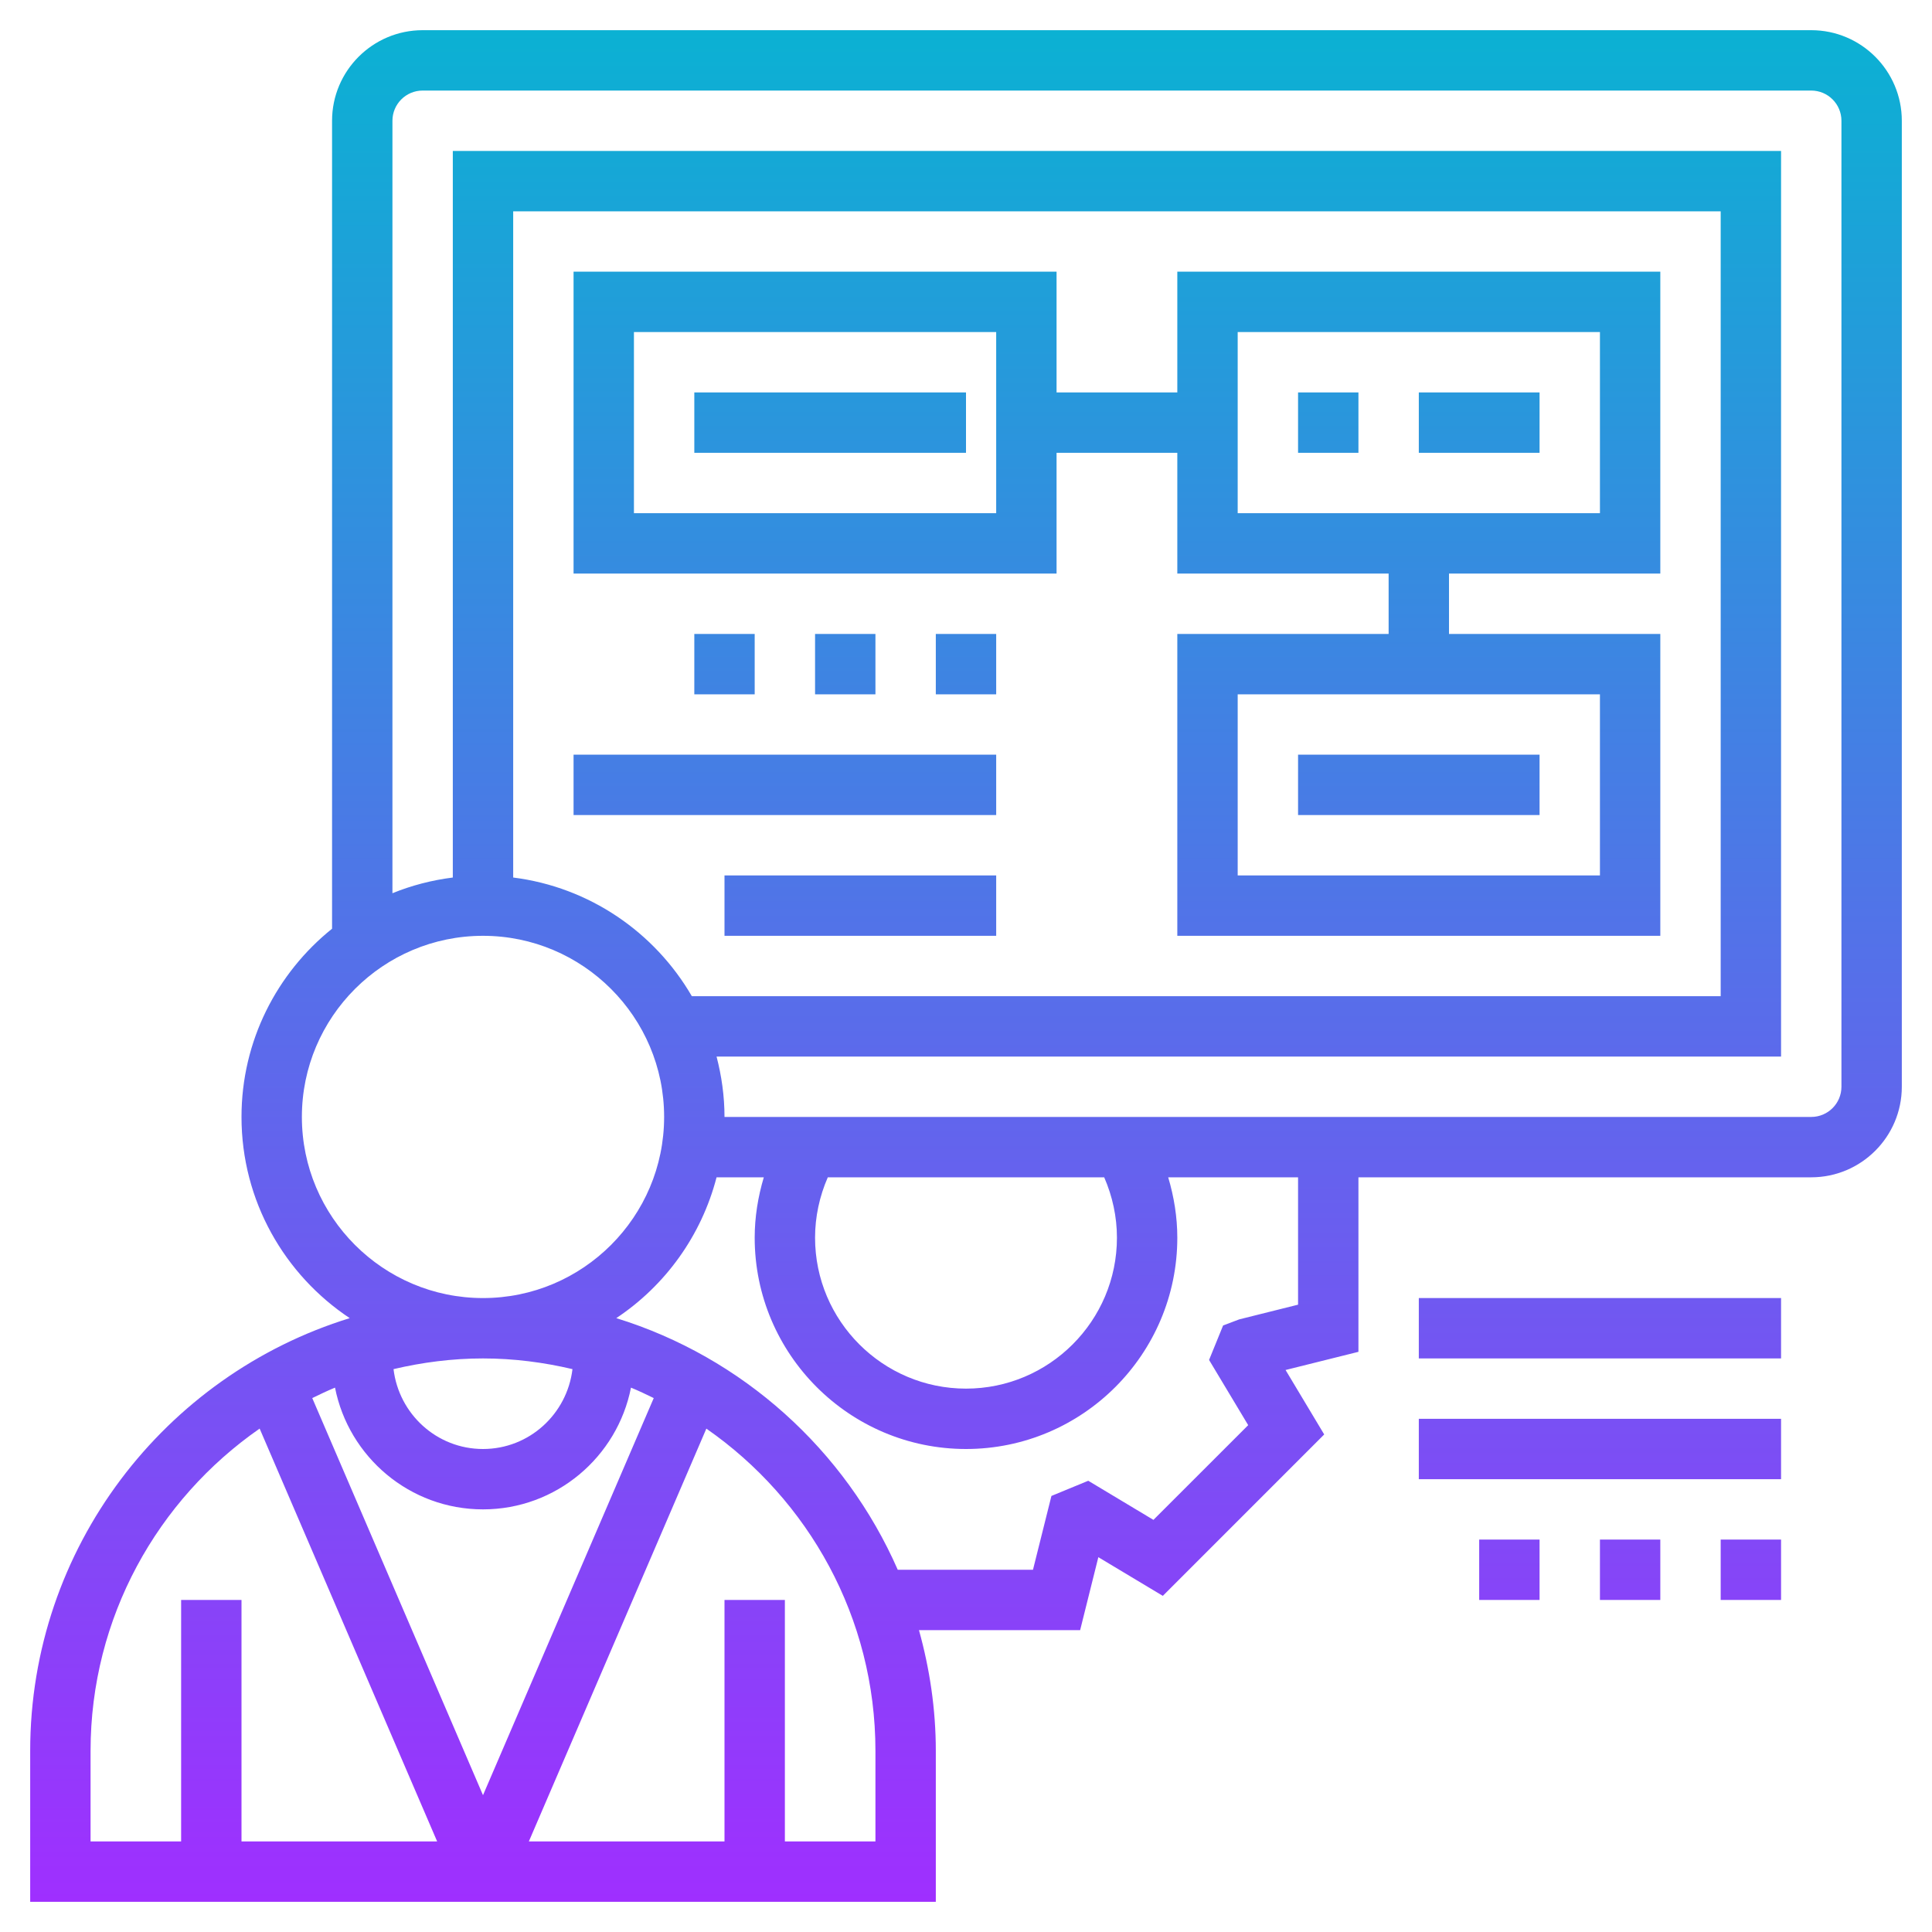 <svg id="Layer_35" enable-background="new 0 0 64 64" height="512" viewBox="0 0 64 64" width="512" xmlns="http://www.w3.org/2000/svg" xmlns:xlink="http://www.w3.org/1999/xlink"><linearGradient id="SVGID_1_" gradientUnits="userSpaceOnUse" x1="32" x2="32" y1="63" y2="1"><stop offset="0" stop-color="#9f2fff"/><stop offset="1" stop-color="#0bb1d3"/></linearGradient><path d="m60 1h-46c-1.654 0-3 1.346-3 3v26.765c-1.826 1.467-3 3.715-3 6.235 0 2.78 1.427 5.231 3.585 6.665-6.123 1.89-10.585 7.6-10.585 14.335v5h30v-5c0-1.387-.204-2.725-.558-4h5.339l.603-2.416 2.136 1.281 5.346-5.347-1.28-2.135 2.414-.602v-5.781h15c1.654 0 3-1.346 3-3v-32c0-1.654-1.346-3-3-3zm-50 36c0-3.309 2.691-6 6-6s6 2.691 6 6-2.691 6-6 6-6-2.691-6-6zm7-7.931v-22.069h40v26h-34.082c-1.227-2.113-3.389-3.613-5.918-3.931zm-1 20.931c2.426 0 4.45-1.738 4.902-4.033.257.105.505.225.754.346l-5.656 13.155-5.656-13.155c.249-.121.497-.241.754-.346.452 2.295 2.476 4.033 4.902 4.033zm2.964-4.646c-.178 1.486-1.431 2.646-2.964 2.646s-2.786-1.16-2.964-2.646c.954-.224 1.943-.354 2.964-.354s2.01.13 2.964.354zm-15.964 12.646c0-4.42 2.221-8.326 5.601-10.676l5.88 13.676h-6.481v-8h-2v8h-3zm26 3h-3v-8h-2v8h-6.481l5.88-13.675c3.38 2.35 5.601 6.256 5.601 10.675zm14-17.781-1.949.487-.534.202-.465 1.142 1.296 2.16-3.139 3.138-2.159-1.296-1.22.503-.611 2.445h-4.48c-1.739-3.967-5.141-7.044-9.324-8.335 1.621-1.077 2.821-2.731 3.322-4.665h1.565c-.193.647-.302 1.319-.302 2 0 3.86 3.141 7 7 7s7-3.14 7-7c0-.681-.109-1.353-.302-2h4.302zm-6.422-4.219c.274.628.422 1.308.422 2 0 2.757-2.243 5-5 5s-5-2.243-5-5c0-.692.148-1.373.422-2zm24.422-3c0 .551-.448 1-1 1h-36c0-.692-.097-1.359-.263-2h35.263v-30h-44v24.069c-.698.088-1.369.263-2 .52v-25.589c0-.551.448-1 1-1h46c.552 0 1 .449 1 1zm-22-23h-4v-4h-16v10h16v-4h4v4h7v2h-7v10h16v-10h-7v-2h7v-10h-16zm-6 4h-12v-6h12zm20 12h-12v-6h12zm-12-18h12v6h-12zm2 2h2v2h-2zm4 0h4v2h-4zm4 14h-8v-2h8zm-19-12h-9v-2h9zm-7 6v2h-2v-2zm4 0v2h-2v-2zm2 0h2v2h-2zm-12 4h14v2h-14zm5 4h9v2h-9zm35 16h-12v-2h12zm-12 2h12v2h-12zm10 6v-2h2v2zm-4 0v-2h2v2zm-4 0v-2h2v2z" fill="url(#SVGID_1_)"/></svg>